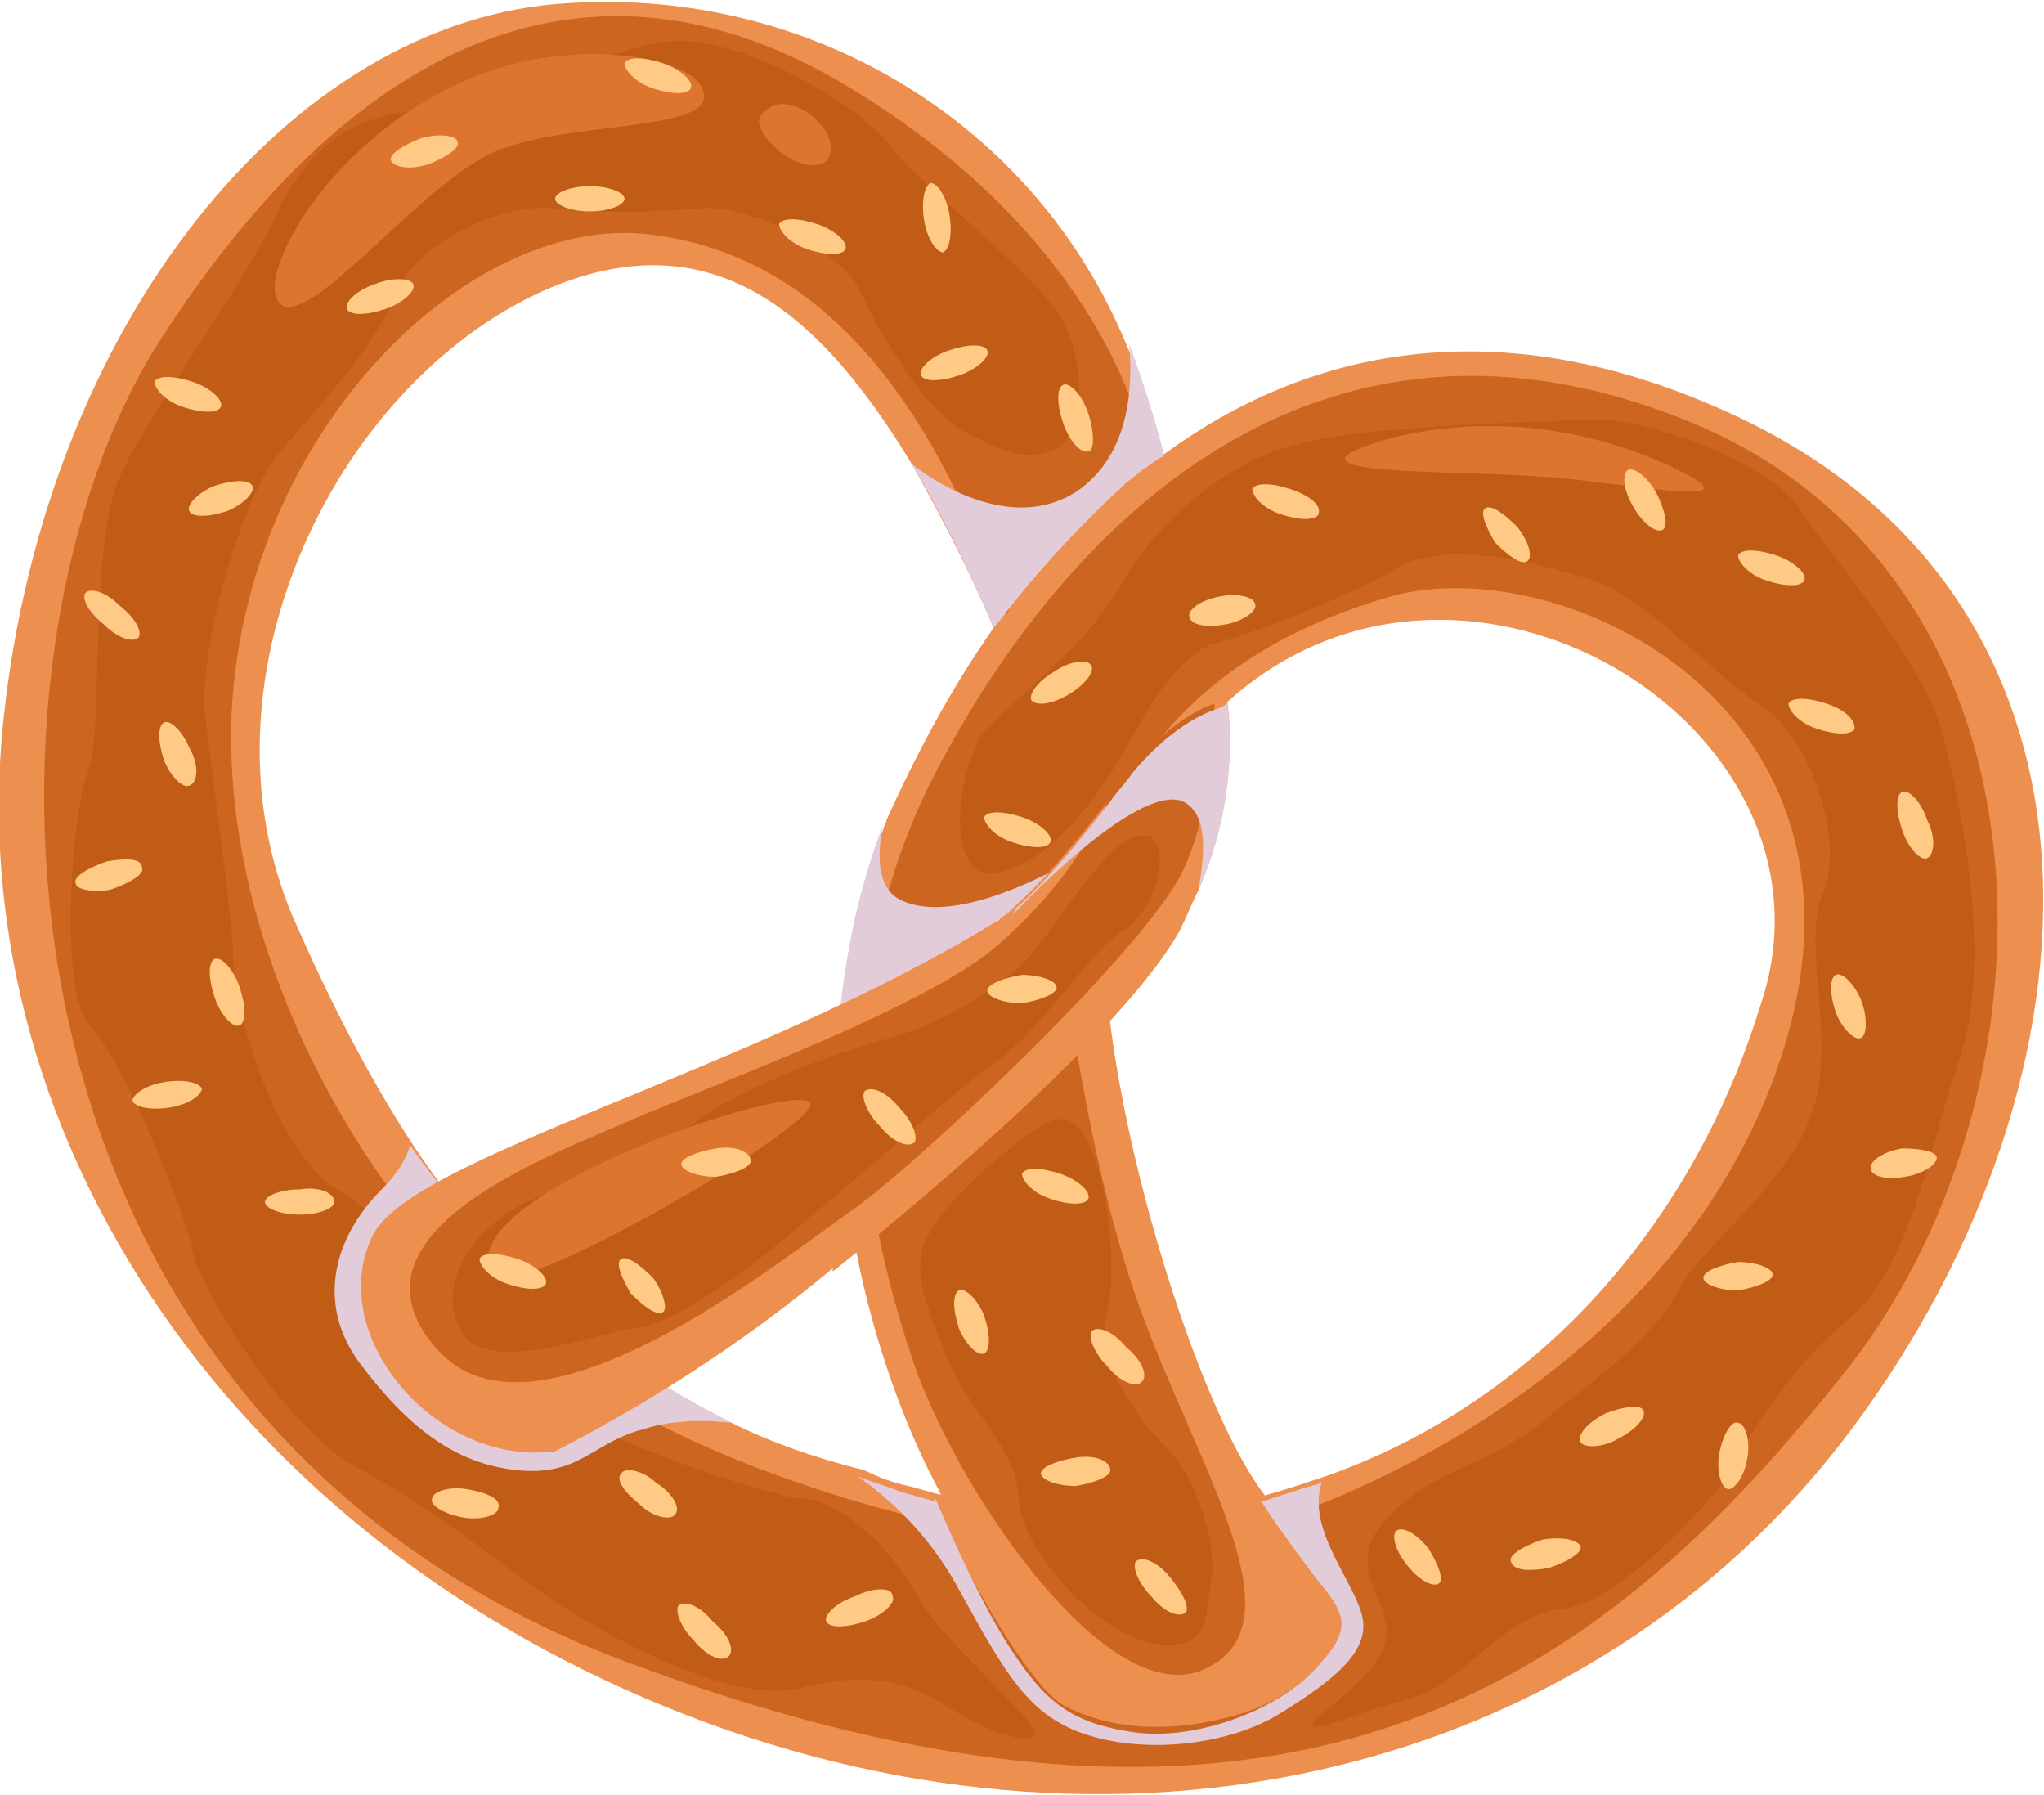 <?xml version="1.0" encoding="utf-8"?>
<!-- Generator: Adobe Illustrator 25.0.0, SVG Export Plug-In . SVG Version: 6.00 Build 0)  -->
<svg version="1.1"
	 id="svg2" inkscape:version="0.48+devel r9935" sodipodi:docname="Documento nuevo 1" xmlns:cc="http://creativecommons.org/ns#" xmlns:dc="http://purl.org/dc/elements/1.1/" xmlns:inkscape="http://www.inkscape.org/namespaces/inkscape" xmlns:ns1="http://sozi.baierouge.fr" xmlns:rdf="http://www.w3.org/1999/02/22-rdf-syntax-ns#" xmlns:sodipodi="http://sodipodi.sourceforge.net/DTD/sodipodi-0.dtd" xmlns:svg="http://www.w3.org/2000/svg"
	 xmlns="http://www.w3.org/2000/svg" xmlns:xlink="http://www.w3.org/1999/xlink" x="0px" y="0px" viewBox="0 0 64.8 56.9"
	 style="enable-background:new 0 0 64.8 56.9;" xml:space="preserve">
<style type="text/css">
	.st0{fill:#ED8F4F;}
	.st1{fill:#CC6520;}
	.st2{fill:#E3CCD9;}
	.st3{fill:#C15C17;}
	.st4{fill:#DD752F;}
	.st5{fill:#FFCA85;}
</style>
<sodipodi:namedview  bordercolor="#666666" borderopacity="1.0" id="base" inkscape:current-layer="layer1" inkscape:cx="273.52498" inkscape:cy="614.84559" inkscape:document-units="px" inkscape:pageopacity="0.0" inkscape:pageshadow="2" inkscape:window-height="787" inkscape:window-maximized="0" inkscape:window-width="1440" inkscape:window-x="0" inkscape:window-y="0" inkscape:zoom="0.42014768" pagecolor="#ffffff" showgrid="false">
	</sodipodi:namedview>
<g>
	<path class="st0" d="M54.4,12.9c-7.1-3.1-13-1.8-17.5,1.5c0,0-0.1,0-0.1,0.1c-0.2-1.3-0.6-2.5-1.1-3.6c-2.9-7-10-11.3-17.7-10.8
		C9.2,0.6,1.4,10.3,0.1,22.9c-1.3,12.7,6.8,25.4,21,31.2c14.2,5.8,29.3,2.3,37.6-8.8C67,34.2,67.9,18.7,54.4,12.9z M23.2,45.1
		c-4.6-2.3-7.8-5.3-10.1-8.8c-1.5-2.3-2.7-4.7-3.8-7.2c-3.3-7.7,1.5-17.2,8.2-20c5.1-2.1,8.5,0.8,11.4,5.6c0.9,1.6,1.8,3.3,2.6,5.2
		c0,0,0,0,0,0c-1.4,2-2.5,4.1-3.4,6.1c0,0.1-0.1,0.2-0.1,0.3c-0.8,1.9-1.2,3.9-1.3,5.9c-0.5,5.6,1.1,11.4,3.1,15.1
		c0,0,0,0.1,0.1,0.1c-0.4-0.1-0.7-0.2-1.1-0.3c-0.5-0.1-1-0.3-1.4-0.5C25.8,46.2,24.4,45.7,23.2,45.1z M42,46.8
		c-0.6,0.2-1.2,0.4-1.9,0.6c0,0,0,0,0,0C37.5,44,34.2,32.1,35.2,28c5.8-15.5,24.2-6.6,20.6,3.9C53.5,39.3,48.3,44.6,42,46.8z"/>
	<path class="st1" d="M33.7,30.2c0,0,0.7,6.7,2.6,11.7s4.9,9.6,1.9,11c-3,1.4-7.7-5.4-9.2-9.6c-1.4-4.1-3.1-11.2,0.5-18.5
		c3.7-7.3,11.6-16.4,23.9-11.5c12.3,4.9,12.2,21.4,5,30.3c-7.2,9-16.8,17.1-38.2,9.2C-1.1,45.1-1.3,20.9,5,10.9
		c6.4-10,14.1-13.1,22.3-7.9c8.3,5.2,9.1,11.6,9.1,11.6s-3.6,2.8-4.5,4.9c-2.4-7.1-6.1-11.6-11.6-12.1C14.8,7,8.2,13.4,7.4,21.8
		c-0.8,8.4,5,19.4,14,23.6c4.1,2,8.5,2.9,8.5,2.9s2.5,5.1,3.9,5.8s3.3,0.9,5.6,0.2c2.2-0.7,3.3-2.4,3.2-3.2c-0.1-0.8-1.9-3-1.9-3
		S53,44.3,56.5,33.4s-6.9-16-12.4-14.5C38.6,20.5,35.1,23.8,33.7,30.2z"/>
	<path class="st2" d="M36.9,14.4c0,0,0,0.1-0.1,0.1c-0.2,0.1-0.4,0.3-0.6,0.4c0,0,0,0,0,0c-0.2,0.2-0.4,0.3-0.6,0.5c0,0,0,0,0,0
		c-1.2,1.1-2.5,2.5-3.3,3.5c0,0,0,0,0,0c-0.4,0.5-0.7,0.9-0.8,1c0,0,0,0,0,0l0,0c0,0,0,0,0,0c-0.8-1.9-1.7-3.7-2.6-5.2
		c1,0.8,3.3,2.1,5.2,0.9c1.8-1.2,1.8-3.5,1.7-4.7C36.2,12,36.6,13.2,36.9,14.4C36.9,14.4,36.9,14.4,36.9,14.4z"/>
	<path class="st2" d="M34.3,27.1l-3.9,4.1l-3.8,1.1c0.2-2,0.6-4,1.3-5.9c0-0.1,0.1-0.2,0.1-0.3c-0.2,1-0.2,2,0.5,2.4
		C30.4,29.5,34.1,27.2,34.3,27.1z"/>
	<path class="st2" d="M40.6,54.3c-1.6,1-4.2,1.3-6.1,0.7c-1.9-0.6-2.6-1.9-4.2-4.8c-0.9-1.6-2.1-2.7-3.1-3.4
		c0.5,0.2,0.9,0.3,1.4,0.5c0.4,0.1,0.7,0.2,1.1,0.3c0,0,0-0.1-0.1-0.1l0.1,0.1c0,0,1.2,2.9,2.3,4.6c1.1,1.7,1.9,2.4,3.9,2.7
		c2,0.3,4.6-0.7,5.8-2c1.2-1.3,1-1.7,0-2.9c-0.9-1.2-1.6-2.2-1.7-2.4c0.6-0.2,1.2-0.4,1.9-0.6c-0.5,1.5,1.1,3.2,1.3,4.3
		C43.4,52.4,42.2,53.3,40.6,54.3z"/>
	<path class="st3" d="M33.3,14.3c1.2-0.4,1.1-2.8,0.4-4.1c-0.7-1.4-4.4-4.2-5.5-5.6c-1.1-1.4-4.7-3.4-6.8-3.3s-5.8,2.2-7.6,2.2
		c-1.8,0-3.6,0.5-4.9,3C7.8,9,4.8,12.9,3.8,15.1c-1,2.2-0.5,8.1-1,9.3c-0.5,1.2-1,7.1,0.1,8.2c1.1,1.1,3,6,3.2,7
		c0.1,1,2.9,5.7,5.2,6.9c2.3,1.2,5,3.4,6.2,4.2c1.3,0.9,5.6,3.4,7.9,2.8c2.3-0.6,3.6-0.1,4.8,0.7c1.2,0.7,2.3,1.1,2.6,0.8
		c0.3-0.3-2.9-2.9-3.7-4.4c-0.8-1.5-2.5-3.1-3.7-3.1c-1.2-0.1-8.5-2.5-9.9-4.4c-1.4-1.8-2.8-4.2-4.8-5.4c-2-1.2-3.3-5.8-3.3-7.2
		c0-1.4-0.7-6-0.9-7.9s1.1-6.8,2.4-8.3c1.3-1.5,3.1-3.5,3.6-4.9c0.5-1.5,3.2-3,5.1-2.8c1.9,0.2,3.2,0.1,4.7,0c1.5-0.1,4.5,1.4,5,2.7
		c0.6,1.3,2.1,3.8,3.3,4.4C31.8,14.3,32.4,14.6,33.3,14.3z"/>
	<path class="st3" d="M31.2,27.7c-1.3-0.5-0.7-3.6,0-4.5c0.8-0.9,3.3-2.8,4.3-4.6c1-1.8,3-3.7,5.2-4.4c2.1-0.7,7.4-0.8,9.6-0.9
		c2.2-0.1,6.1,1.6,6.8,2.9c0.8,1.2,3.9,4.8,4.5,7.1c0.6,2.3,1.6,7.3,0.5,10.3c-1,3-1.5,6.6-3.6,8.3c-2,1.7-3.2,3.9-3.7,4.8
		c-0.5,0.9-3.6,4.2-5.3,4.3c-1.7,0.1-3.2,2.4-4.7,2.8c-1.5,0.4-3.1,1.1-3.2,0.9c-0.2-0.2,1.9-1.3,2.3-2.6c0.4-1.4-1.5-2.3,0.1-4
		s3.1-1.5,5.1-3.2c2-1.6,3.3-2.5,4.1-4c0.8-1.5,3.6-3.4,4.3-5.8c0.7-2.3-0.4-5.2,0.3-6.8c0.7-1.6-0.4-4.9-1.9-5.9
		c-1.5-0.9-3.6-3.4-5.4-4c-1.8-0.6-4.7-1.3-6.2-0.4c-1.5,0.9-4.9,2.2-5.8,2.4c-1,0.3-1.9,1.7-2.4,2.6C35.6,23.9,33.6,27.7,31.2,27.7
		z"/>
	<path class="st3" d="M33.4,35.5c1.6-0.5,2.1,4.6,1.7,6.1s0.9,3.3,1.9,4.3c1,1,1.6,3.2,1.4,4.2c-0.2,1,0,2.3-1.8,2
		c-1.8-0.3-4.2-2.9-4.3-4.6c-0.1-1.7-1.6-2.8-2.2-4.3c-0.6-1.5-1.3-2.9-0.7-4C29.9,38.1,32.5,35.8,33.4,35.5z"/>
	<path class="st2" d="M23.2,45.1c-0.8-0.1-1.9-0.1-2.8,0.2c-1.6,0.4-2,1.5-4,1.3c-2-0.2-3.5-1.4-5-3.4c-1.4-1.9-0.8-4,0.7-5.5
		c0.5-0.5,0.8-1,0.9-1.4C15.4,39.7,18.6,42.8,23.2,45.1z"/>
	<path class="st0" d="M38,28.2C38,28.3,38,28.3,38,28.2c-0.2,0.4-0.4,0.9-0.6,1.3c-2.2,3.9-11,10.8-11,10.8l0-0.1
		c-2.4,2-5.3,4-8.8,5.8c-3.8,0.5-7.3-3.7-5.8-6.8c1.1-2.5,12-5.2,19.8-10c0,0,0.1,0,0.1-0.1c0.2-0.1,0.3-0.2,0.5-0.4
		c0.9-0.8,2-2.1,3-3.4c0.2-0.3,0.5-0.6,0.7-0.9c1-1.2,2-1.8,2.6-2c0.3-0.1,0.4-0.2,0.4-0.2S39.4,25,38,28.2z"/>
	<path class="st1" d="M37.5,27.6c-1.2,2.5-8.2,9.1-10.4,10.7c-2.2,1.5-10.2,8.1-13.3,4.4c-3.2-3.7,4-6.2,6.2-7.2
		c2.3-1,9.5-3.6,11.7-5.6c1.7-1.5,2.9-3.2,3.5-4.7c0.2-0.3,0.5-0.6,0.7-0.9c1-1.2,2-1.8,2.6-2C38.5,23.7,38.3,25.9,37.5,27.6z"/>
	<path class="st2" d="M38,28.2c0.2-1.2,0.3-2.4-0.5-2.8C36,24.8,32.1,29,32.1,29l0.1-0.2c0.9-0.8,2-2.1,3-3.4
		c0.2-0.3,0.5-0.6,0.7-0.9c1-1.2,2-1.8,2.6-2c0.3-0.1,0.4-0.2,0.4-0.2S39.4,25,38,28.2z"/>
	<path class="st3" d="M36.4,26.5c0.7,0.2,0.4,2.2-0.8,3c-1.2,0.8-2.5,3.1-4.1,4.2c-1.5,1.1-4.7,4-6.1,5.1c-1.3,1.2-4.2,3.3-5.3,3.3
		c-1,0.1-4.5,1.5-5.4,0.2c-0.9-1.3,0-3.1,1.8-4.1c1.8-0.9,4.1-1.5,5.5-2.6c1.4-1.1,4.4-2.2,6.2-2.7c1.8-0.5,3.9-1.8,4.6-2.8
		C33.7,29.1,35.3,26.2,36.4,26.5z"/>
	<path class="st4" d="M22.3,2.9c0.4,1.3-4.2,0.9-6.6,1.9c-2.3,1-5.6,5.3-6.7,4.9c-1.2-0.5,1.4-5.6,6.4-7.4C18.4,1.2,22,1.8,22.3,2.9
		z"/>
	<path class="st4" d="M24.1,3.7c-0.3,0.5,1.3,2,2.1,1.4C26.9,4.3,24.9,2.5,24.1,3.7z"/>
	<path class="st4" d="M15.6,40.4c0.6,1,10.1-4.6,10.1-5.4C25.6,34.1,14.1,37.9,15.6,40.4z"/>
	<path class="st4" d="M43.7,14c2.7-0.8,6.1-0.7,9.3,0.8s-1.9,0.4-4.3,0.3C46.3,14.9,40.2,15.1,43.7,14z"/>
	<path class="st5" d="M57.2,18.4c-0.1,0.2-0.6,0.2-1.2,0c-0.6-0.2-0.9-0.6-0.9-0.8c0.1-0.2,0.6-0.2,1.2,0S57.3,18.2,57.2,18.4z"/>
	<path class="st5" d="M15.8,47.8c0,0.2-0.5,0.4-1.1,0.3c-0.6-0.1-1.1-0.4-1-0.6c0-0.2,0.5-0.4,1.1-0.3
		C15.4,47.3,15.9,47.5,15.8,47.8z"/>
	<path class="st5" d="M19.8,6.3c0,0.2-0.5,0.4-1.1,0.4c-0.6,0-1.1-0.2-1.1-0.4c0-0.2,0.5-0.4,1.1-0.4C19.3,5.9,19.8,6.1,19.8,6.3z"
		/>
	<path class="st5" d="M21.4,48c-0.1,0.2-0.7,0.1-1.1-0.3c-0.5-0.4-0.8-0.8-0.6-1c0.1-0.2,0.7-0.1,1.1,0.3
		C21.3,47.3,21.6,47.8,21.4,48z"/>
	<path class="st5" d="M10.6,38.1c0,0.2-0.5,0.4-1.1,0.4c-0.6,0-1.1-0.2-1.1-0.4c0-0.2,0.5-0.4,1.1-0.4
		C10.1,37.6,10.6,37.8,10.6,38.1z"/>
	<path class="st5" d="M35.2,46.6c0,0.2-0.5,0.4-1.1,0.5c-0.6,0-1.1-0.2-1.1-0.4c0-0.2,0.5-0.4,1.1-0.5
		C34.7,46.1,35.2,46.3,35.2,46.6z"/>
	<path class="st5" d="M6.4,34.5c0,0.2-0.4,0.5-1,0.6c-0.6,0.1-1.1,0-1.2-0.2c0-0.2,0.4-0.5,1-0.6C5.8,34.2,6.3,34.3,6.4,34.5z"/>
	<path class="st5" d="M7,12.9c-0.1,0.2-0.6,0.2-1.2,0c-0.6-0.2-0.9-0.6-0.9-0.8c0.1-0.2,0.6-0.2,1.2,0C6.7,12.3,7.1,12.7,7,12.9z"/>
	<path class="st5" d="M31.2,42.9c-0.2,0.1-0.6-0.3-0.8-0.8c-0.2-0.6-0.2-1.1,0-1.2c0.2-0.1,0.6,0.3,0.8,0.8
		C31.4,42.3,31.4,42.8,31.2,42.9z"/>
	<path class="st5" d="M8,15.4c0.1,0.2-0.3,0.6-0.8,0.8c-0.6,0.2-1.1,0.2-1.2,0c-0.1-0.2,0.3-0.6,0.8-0.8C7.4,15.2,7.9,15.2,8,15.4z"
		/>
	<path class="st5" d="M4.5,27.5c0.1,0.2-0.4,0.5-1,0.7C3,28.3,2.4,28.2,2.4,28c-0.1-0.2,0.4-0.5,1-0.7C4,27.2,4.5,27.2,4.5,27.5z"/>
	<path class="st5" d="M34.6,21.1c0.1,0.2-0.2,0.6-0.7,0.9c-0.5,0.3-1,0.4-1.2,0.2c-0.1-0.2,0.2-0.6,0.7-0.9
		C34,20.9,34.5,20.9,34.6,21.1z"/>
	<path class="st5" d="M7.6,32.5c-0.2,0.1-0.6-0.3-0.8-0.9s-0.2-1.1,0-1.2c0.2-0.1,0.6,0.3,0.8,0.9C7.8,31.9,7.8,32.4,7.6,32.5z"/>
	<path class="st5" d="M36.2,43.8c-0.2,0.2-0.7,0-1.1-0.5c-0.4-0.4-0.6-0.9-0.5-1.1c0.2-0.2,0.7,0,1.1,0.5
		C36.2,43.1,36.4,43.6,36.2,43.8z"/>
	<path class="st5" d="M26.8,7.9c-0.1,0.2-0.6,0.2-1.2,0c-0.6-0.2-0.9-0.6-0.9-0.8c0.1-0.2,0.6-0.2,1.2,0C26.5,7.3,26.9,7.7,26.8,7.9
		z"/>
	<path class="st5" d="M33.3,26.7c-0.1,0.2-0.6,0.2-1.2,0c-0.6-0.2-0.9-0.6-0.9-0.8c0.1-0.2,0.6-0.2,1.2,0
		C33,26.1,33.4,26.5,33.3,26.7z"/>
	<path class="st5" d="M13.1,9c0.1,0.2-0.3,0.6-0.9,0.8c-0.6,0.2-1.1,0.2-1.2,0c-0.1-0.2,0.3-0.6,0.9-0.8C12.4,8.8,13,8.8,13.1,9z"/>
	<path class="st5" d="M52.7,16.8c-0.2,0.1-0.6-0.2-0.9-0.7c-0.3-0.5-0.4-1-0.2-1.2c0.2-0.1,0.6,0.2,0.9,0.7
		C52.8,16.2,52.9,16.7,52.7,16.8z"/>
	<path class="st5" d="M6,24.9c-0.2,0.1-0.6-0.3-0.8-0.8c-0.2-0.6-0.2-1.1,0-1.2c0.2-0.1,0.6,0.3,0.8,0.8C6.3,24.2,6.3,24.8,6,24.9z"
		/>
	<path class="st5" d="M41.8,16.3c-0.1,0.2-0.6,0.2-1.2,0c-0.6-0.2-0.9-0.6-0.9-0.8c0.1-0.2,0.6-0.2,1.2,0
		C41.5,15.7,41.9,16,41.8,16.3z"/>
	<path class="st5" d="M45.6,50.2c-0.2,0.1-0.6-0.1-1-0.6c-0.4-0.5-0.5-1-0.3-1.1c0.2-0.1,0.6,0.1,1,0.6
		C45.6,49.6,45.8,50.1,45.6,50.2z"/>
	<path class="st5" d="M61.4,36.7c0,0.2-0.4,0.5-1,0.6c-0.6,0.1-1.1,0-1.1-0.3c0-0.2,0.4-0.5,1-0.6C60.9,36.4,61.4,36.5,61.4,36.7z"
		/>
	<path class="st5" d="M21.9,2.8c-0.1,0.2-0.6,0.2-1.2,0c-0.6-0.2-0.9-0.6-0.9-0.8c0.1-0.2,0.6-0.2,1.2,0C21.6,2.2,22,2.6,21.9,2.8z"
		/>
	<path class="st5" d="M28.3,50.6c0.1,0.2-0.3,0.6-0.9,0.8c-0.6,0.2-1.1,0.2-1.2,0c-0.1-0.2,0.3-0.6,0.9-0.8
		C27.7,50.3,28.3,50.3,28.3,50.6z"/>
	<path class="st5" d="M61.1,27.2c-0.2,0.1-0.6-0.3-0.8-0.9c-0.2-0.6-0.2-1.1,0-1.2c0.2-0.1,0.6,0.3,0.8,0.9
		C61.4,26.6,61.3,27.1,61.1,27.2z"/>
	<path class="st5" d="M33.5,31.3c0,0.2-0.5,0.4-1.1,0.5c-0.6,0-1.1-0.2-1.1-0.4c0-0.2,0.5-0.4,1.1-0.5C33,30.9,33.5,31.1,33.5,31.3z
		"/>
	<path class="st5" d="M21,41.6c-0.2,0.1-0.6-0.2-1-0.6c-0.3-0.5-0.5-1-0.3-1.1s0.6,0.2,1,0.6C21,40.9,21.2,41.5,21,41.6z"/>
	<path class="st5" d="M34.5,38c-0.1,0.2-0.6,0.2-1.2,0c-0.6-0.2-0.9-0.6-0.9-0.8c0.1-0.2,0.6-0.2,1.2,0C34.2,37.4,34.6,37.8,34.5,38
		z"/>
	<path class="st5" d="M31.3,11.1c0.1,0.2-0.3,0.6-0.9,0.8c-0.6,0.2-1.1,0.2-1.2,0c-0.1-0.2,0.3-0.6,0.9-0.8
		C30.7,10.9,31.2,10.9,31.3,11.1z"/>
	<path class="st5" d="M23.1,52.5c-0.2,0.2-0.7,0-1.1-0.5c-0.4-0.4-0.6-0.9-0.5-1.1c0.2-0.2,0.7,0,1.1,0.5
		C23.1,51.8,23.3,52.3,23.1,52.5z"/>
	<path class="st5" d="M29,36.2c-0.2,0.2-0.7,0-1.1-0.5c-0.4-0.4-0.6-0.9-0.5-1.1c0.2-0.2,0.7,0,1.1,0.5C28.9,35.5,29.1,36,29,36.2z"
		/>
	<path class="st5" d="M23.8,36.8c0,0.2-0.5,0.4-1.1,0.5c-0.6,0-1.1-0.2-1.1-0.4c0-0.2,0.5-0.4,1.1-0.5
		C23.3,36.3,23.8,36.5,23.8,36.8z"/>
	<path class="st5" d="M4.4,20.2c-0.2,0.2-0.7,0-1.1-0.4c-0.5-0.4-0.7-0.8-0.6-1c0.2-0.2,0.7,0,1.1,0.4C4.3,19.6,4.5,20,4.4,20.2z"/>
	<path class="st5" d="M48.4,17.8c-0.2,0.1-0.6-0.2-1-0.6c-0.3-0.5-0.5-1-0.3-1.1c0.2-0.1,0.6,0.2,1,0.6
		C48.5,17.2,48.6,17.7,48.4,17.8z"/>
	<path class="st5" d="M37.6,51.1c-0.2,0.2-0.7,0-1.1-0.5c-0.4-0.4-0.6-0.9-0.5-1.1c0.2-0.2,0.7,0,1.1,0.5
		C37.5,50.5,37.7,50.9,37.6,51.1z"/>
	<path class="st5" d="M50.1,49c0.1,0.2-0.4,0.5-1,0.7c-0.6,0.1-1.1,0.1-1.2-0.2c-0.1-0.2,0.4-0.5,1-0.7C49.5,48.7,50,48.8,50.1,49z"
		/>
	<path class="st5" d="M54.8,47.2c-0.2,0-0.4-0.5-0.3-1.1c0.1-0.6,0.4-1.1,0.6-1c0.2,0,0.4,0.5,0.3,1.1C55.3,46.8,55,47.2,54.8,47.2z
		"/>
	<path class="st5" d="M58.8,23.1c-0.1,0.2-0.6,0.2-1.2,0c-0.6-0.2-0.9-0.6-0.9-0.8c0.1-0.2,0.6-0.2,1.2,0S58.8,22.8,58.8,23.1z"/>
	<path class="st5" d="M39.8,19.2c0,0.2-0.4,0.5-1,0.6c-0.6,0.1-1.1,0-1.1-0.3c0-0.2,0.4-0.5,1-0.6C39.2,18.8,39.8,18.9,39.8,19.2z"
		/>
	<path class="st5" d="M56.2,40.4c0,0.2-0.5,0.4-1.1,0.5c-0.6,0-1.1-0.2-1.1-0.4c0-0.2,0.5-0.4,1.1-0.5C55.7,40,56.2,40.2,56.2,40.4z
		"/>
	<path class="st5" d="M52.1,44.7c0.1,0.2-0.2,0.6-0.8,0.9c-0.5,0.3-1.1,0.3-1.2,0.1c-0.1-0.2,0.2-0.6,0.8-0.9
		C51.4,44.6,52,44.5,52.1,44.7z"/>
	<path class="st5" d="M14.5,4.5c0.1,0.2-0.4,0.5-0.9,0.7c-0.6,0.2-1.1,0.1-1.2-0.1c-0.1-0.2,0.4-0.5,0.9-0.7
		C13.9,4.2,14.5,4.3,14.5,4.5z"/>
	<path class="st5" d="M17.3,40.7c-0.1,0.2-0.6,0.2-1.2,0c-0.6-0.2-0.9-0.6-0.9-0.8c0.1-0.2,0.6-0.2,1.2,0
		C17,40.1,17.4,40.5,17.3,40.7z"/>
	<path class="st5" d="M59,32.9c-0.2,0.1-0.6-0.3-0.8-0.8c-0.2-0.6-0.2-1.1,0-1.2c0.2-0.1,0.6,0.3,0.8,0.8
		C59.2,32.2,59.2,32.8,59,32.9z"/>
	<path class="st5" d="M34.5,14.3c-0.2,0.1-0.6-0.3-0.8-0.9c-0.2-0.6-0.2-1.1,0-1.2c0.2-0.1,0.6,0.3,0.8,0.9
		C34.7,13.7,34.7,14.3,34.5,14.3z"/>
	<path class="st5" d="M29.9,8c-0.2,0-0.5-0.4-0.6-1c-0.1-0.6,0-1.1,0.2-1.2c0.2,0,0.5,0.4,0.6,1C30.2,7.4,30.1,7.9,29.9,8z"/>
</g>
</svg>
